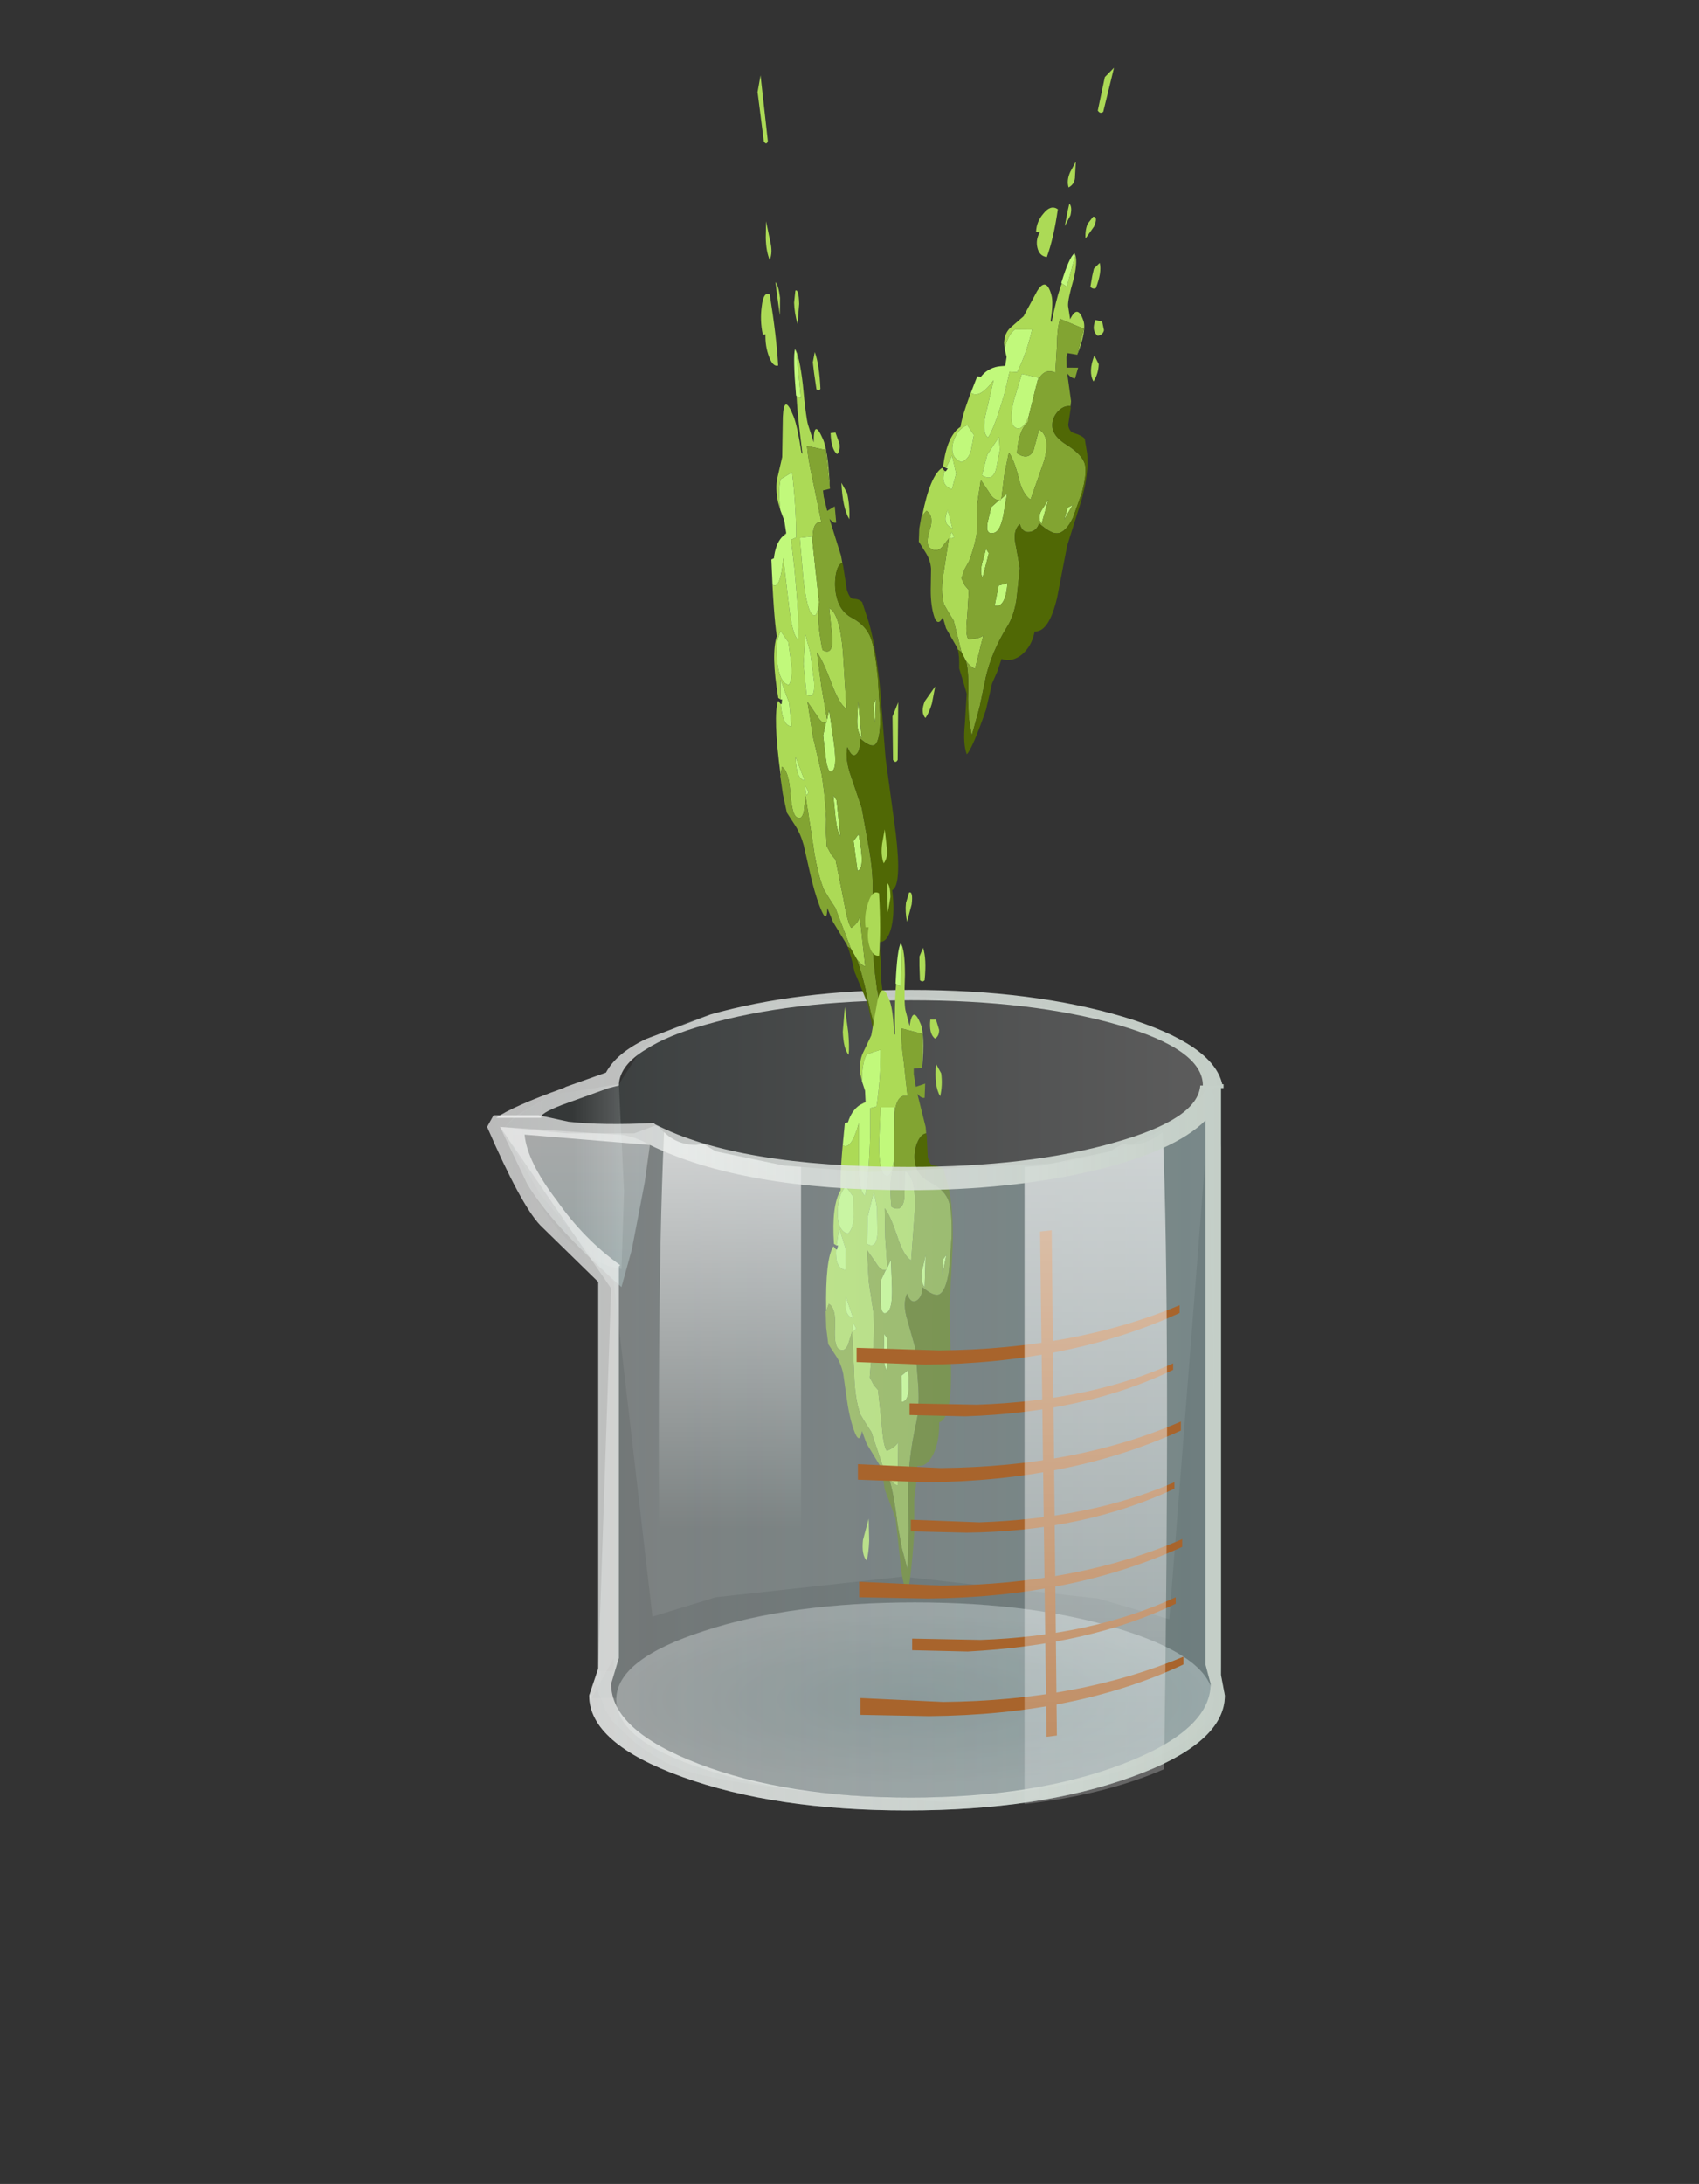 <?xml version="1.0" encoding="UTF-8" standalone="no"?>
<svg xmlns:xlink="http://www.w3.org/1999/xlink" height="84.5px" width="65.75px" xmlns="http://www.w3.org/2000/svg">
  <rect width="100%" height="100%" fill="#333333" stroke="none"/>
  <g transform="matrix(1.0, 0.0, 0.0, 1.0, 0.0, 0.0)">
    <use height="31.4" transform="matrix(1.0, 0.0, 0.0, 1.0, 19.2, 38.3)" width="28.15" xlink:href="#shape0"/>
    <use height="56.45" transform="matrix(0.469, 0.108, -0.108, 0.469, 39.829, 1.864)" width="12.25" xlink:href="#shape1"/>
    <use height="56.45" transform="matrix(0.343, -0.041, 0.082, 0.695, 27.031, 3.201)" width="12.25" xlink:href="#shape1"/>
    <use height="56.45" transform="matrix(0.401, 0.0, 0.0, 0.611, 31.953, 27.171)" width="12.25" xlink:href="#shape1"/>
    <use height="28.05" transform="matrix(1.0, 0.0, 0.0, 1.0, 18.8, 42.0)" width="28.6" xlink:href="#shape2"/>
  </g>
  <defs>
    <g id="shape0" transform="matrix(1.0, 0.0, 0.0, 1.0, 14.05, 31.4)">
      <path d="M-11.85 -27.35 L-9.3 -27.75 -9.1 -23.6 -9.2 -20.6 Q-10.65 -20.85 -11.75 -22.25 -12.45 -23.1 -13.2 -24.65 L-13.8 -26.0 -13.25 -26.5 -11.85 -27.35" fill="url(#gradient0)" fill-rule="evenodd" stroke="none"/>
      <path d="M10.3 -6.6 Q6.9 -7.7 2.15 -7.7 -2.55 -7.7 -5.95 -6.6 -9.3 -5.55 -9.4 -4.0 L-10.35 -4.0 -9.5 -5.55 -9.5 -20.1 -8.0 -7.15 -5.55 -7.9 1.7 -8.7 9.25 -7.85 12.0 -7.05 13.5 -26.25 14.0 -5.2 13.9 -3.5 13.6 -3.5 13.7 -3.95 Q13.7 -5.5 10.3 -6.6" fill="url(#gradient1)" fill-rule="evenodd" stroke="none"/>
      <path d="M10.3 -6.6 Q13.7 -5.5 13.7 -3.95 13.7 -2.4 10.3 -1.25 6.9 -0.15 2.15 -0.15 -2.65 -0.15 -6.0 -1.25 -9.4 -2.35 -9.4 -3.95 -9.4 -5.5 -6.0 -6.6 -2.65 -7.7 2.15 -7.7 6.9 -7.7 10.3 -6.6" fill="url(#gradient2)" fill-rule="evenodd" stroke="none"/>
      <path d="M12.2 -29.4 Q13.35 -28.8 13.8 -27.0 L14.0 -25.3 14.0 -5.2 13.9 -3.5 Q13.05 -2.25 11.5 -1.45 8.1 0.35 2.1 -0.05 -4.05 -0.45 -6.6 -1.15 -7.6 -1.45 -8.7 -2.3 L-9.55 -3.1 -9.8 -3.5 -10.1 -4.25 Q-10.35 -5.0 -10.0 -5.05 L-9.5 -5.05 -9.5 -20.1 -12.35 -23.5 -13.8 -26.0 -13.35 -26.5 -11.85 -27.35 -9.3 -27.75 -8.4 -29.15 Q-6.7 -30.6 -2.7 -31.0 L1.95 -31.15 3.85 -31.05 4.4 -31.0 5.15 -30.95 6.5 -30.8 Q10.7 -30.25 12.2 -29.4" fill="url(#gradient3)" fill-rule="evenodd" stroke="none"/>
      <path d="M10.0 -30.05 Q6.7 -31.0 2.0 -31.0 -2.65 -31.0 -5.95 -30.05 -7.4 -29.65 -8.25 -29.1 -9.25 -28.5 -9.3 -27.75 L-9.3 -27.7 -9.5 -27.65 -9.7 -27.6 -11.5 -26.95 Q-12.4 -26.6 -12.3 -26.45 L-14.05 -26.45 Q-13.4 -26.9 -11.45 -27.6 L-11.35 -27.65 -9.8 -28.2 Q-9.4 -28.95 -8.25 -29.5 L-5.75 -30.45 Q-2.4 -31.4 2.0 -31.4 6.75 -31.4 10.25 -30.35 13.7 -29.3 14.05 -27.75 L14.1 -27.75 14.1 -27.6 13.3 -27.6 13.3 -27.7 Q13.3 -29.1 10.0 -30.05" fill="url(#gradient4)" fill-rule="evenodd" stroke="none"/>
    </g>
    <linearGradient gradientTransform="matrix(0.003, 0.0, 0.0, -0.003, -11.45, -24.15)" gradientUnits="userSpaceOnUse" id="gradient0" spreadMethod="pad" x1="-819.2" x2="819.2">
      <stop offset="0.569" stop-color="#000000" stop-opacity="0.2"/>
      <stop offset="1.0" stop-color="#ffffff" stop-opacity="0.2"/>
    </linearGradient>
    <linearGradient gradientTransform="matrix(0.015, 0.0, 0.0, -0.015, 1.8, -14.9)" gradientUnits="userSpaceOnUse" id="gradient1" spreadMethod="pad" x1="-819.2" x2="819.2">
      <stop offset="0.325" stop-color="#000000" stop-opacity="0.349"/>
      <stop offset="0.894" stop-color="#000000" stop-opacity="0.349"/>
    </linearGradient>
    <radialGradient cx="0" cy="0" gradientTransform="matrix(0.014, 0.0, 0.0, -0.004, 2.15, -3.95)" gradientUnits="userSpaceOnUse" id="gradient2" r="819.2" spreadMethod="pad">
      <stop offset="0.0" stop-color="#c7ebed" stop-opacity="0.227"/>
      <stop offset="1.0" stop-color="#ffffff" stop-opacity="0.298"/>
    </radialGradient>
    <linearGradient gradientTransform="matrix(0.014, 0.0, 0.0, -0.014, 1.75, -15.55)" gradientUnits="userSpaceOnUse" id="gradient3" spreadMethod="pad" x1="-819.2" x2="819.2">
      <stop offset="0.0" stop-color="#627475" stop-opacity="0.2"/>
      <stop offset="1.0" stop-color="#ffffff" stop-opacity="0.2"/>
    </linearGradient>
    <linearGradient gradientTransform="matrix(0.018, 0.0, 0.0, -0.018, -0.05, -15.45)" gradientUnits="userSpaceOnUse" id="gradient4" spreadMethod="pad" x1="-819.2" x2="819.2">
      <stop offset="0.0" stop-color="#ffffff" stop-opacity="0.659"/>
      <stop offset="1.0" stop-color="#c3cec6"/>
    </linearGradient>
    <g id="shape1" transform="matrix(1.0, 0.0, 0.0, 1.0, 6.1, 28.2)">
      <path d="M1.95 -16.15 Q2.35 -16.25 2.2 -15.4 L1.75 -14.3 Q1.55 -14.95 1.65 -15.5 L1.95 -16.15 M0.35 -27.3 L0.9 -28.2 0.85 -24.55 Q0.65 -24.3 0.4 -24.55 L0.35 -27.3 M0.7 -10.35 L1.15 -10.2 1.25 -12.75 1.15 -12.95 Q1.55 -12.55 1.55 -10.95 1.45 -9.15 1.6 -8.7 L2.0 -7.7 Q2.3 -9.05 3.05 -7.85 3.5 -7.2 3.2 -5.05 L3.25 -7.2 1.2 -7.55 Q1.15 -6.7 1.45 -5.35 L1.8 -3.25 Q0.8 -3.45 0.55 -2.2 L0.55 -2.55 -0.8 -2.55 -0.95 -0.25 Q-0.95 1.5 -0.4 1.75 0.25 2.05 0.5 0.7 L0.55 1.1 Q-0.05 1.95 0.25 3.75 1.3 4.15 1.5 3.2 L1.55 1.5 Q2.65 1.85 2.5 4.0 L2.15 7.15 Q1.4 6.85 0.8 5.6 0.1 4.25 -0.4 3.85 L-0.35 5.7 -0.15 7.6 -0.2 7.75 -0.3 7.75 Q-0.75 7.85 -1.25 7.3 L-2.1 6.5 -1.95 8.45 -1.5 10.4 Q-1.35 11.5 -1.55 13.05 L-1.75 13.75 -1.85 14.55 -1.45 15.05 -1.05 15.35 -0.7 17.45 Q-0.55 18.9 -0.2 19.2 0.6 19.0 0.9 18.65 L0.85 21.4 Q0.5 21.35 0.0 20.95 L-0.5 20.35 -1.7 18.0 -2.25 17.45 -2.75 16.9 Q-3.3 15.9 -3.35 14.3 L-3.55 11.65 -3.95 12.5 Q-4.3 13.0 -4.85 12.75 -5.3 12.55 -5.2 11.35 -5.1 10.15 -5.8 9.9 L-6.05 10.35 Q-6.15 7.05 -5.35 6.25 L-5.1 6.45 Q-5.2 7.65 -4.2 7.75 L-4.15 6.45 -4.8 5.1 -5.05 6.2 -5.3 6.1 Q-5.55 3.65 -4.65 2.7 -4.75 1.55 -4.25 -1.55 L-4.45 -0.15 Q-3.65 0.2 -2.9 -1.55 L-2.9 0.95 Q-2.95 2.75 -2.3 3.05 -1.95 2.15 -1.8 -0.9 L-1.8 -2.5 -1.2 -2.6 Q-0.8 -4.25 -0.8 -6.2 L-2.15 -5.9 Q-2.6 -5.35 -2.6 -4.2 L-2.75 -4.65 Q-2.9 -5.45 -2.5 -6.0 L-1.7 -7.1 -1.1 -9.3 Q-0.65 -10.65 0.1 -9.25 0.4 -8.7 0.5 -7.2 L0.6 -7.15 Q0.55 -9.0 0.65 -9.95 L0.7 -10.35 M4.45 -6.9 Q3.85 -7.2 4.0 -8.1 L4.55 -8.1 4.85 -7.45 Q4.85 -7.05 4.45 -6.9 M3.0 -10.6 L2.95 -11.5 2.95 -12.1 3.3 -12.65 Q3.65 -11.95 3.45 -10.6 3.25 -10.45 3.0 -10.6 M4.95 -3.25 Q4.35 -3.9 4.55 -5.3 L5.05 -4.7 Q5.2 -3.95 4.95 -3.25 M-1.85 -12.7 Q-2.15 -13.3 -1.95 -13.95 L-2.25 -13.95 Q-2.4 -14.75 -2.0 -15.5 -1.6 -16.35 -0.95 -16.1 -0.75 -13.75 -0.95 -12.15 -1.55 -12.1 -1.85 -12.7 M-0.15 -16.15 L-0.15 -16.75 Q0.15 -16.55 0.15 -15.85 L-0.1 -14.9 -0.15 -16.15 M-0.65 -19.25 L-0.4 -20.15 -0.2 -19.0 Q-0.05 -18.4 -0.5 -18.0 -0.8 -18.5 -0.65 -19.25 M-2.25 -2.9 L-2.3 -2.85 -2.8 -2.7 -2.25 -2.9 M-3.45 3.1 L-4.15 2.45 Q-4.9 2.95 -4.95 4.1 -4.95 5.3 -3.95 5.45 -3.45 5.15 -3.4 4.4 L-3.45 3.1 M-1.15 3.8 L-1.45 2.8 -2.05 4.4 -2.1 6.1 Q-1.2 6.45 -1.1 5.45 L-1.15 3.8 M-3.45 11.1 Q-3.6 11.9 -3.15 11.45 L-3.45 11.1 M-4.15 9.45 Q-4.4 10.65 -3.45 10.8 L-4.15 9.45 M-1.9 24.9 Q-1.95 25.7 -2.15 26.15 -2.65 25.8 -2.5 24.85 L-1.95 23.5 -1.9 24.9" fill="#acda56" fill-rule="evenodd" stroke="none"/>
      <path d="M1.15 -12.95 L1.25 -12.75 1.15 -10.2 0.7 -10.35 0.65 -10.4 Q0.8 -12.55 1.15 -12.95 M-2.6 -4.2 Q-2.6 -5.35 -2.15 -5.9 L-0.8 -6.2 Q-0.8 -4.25 -1.2 -2.6 L-1.8 -2.5 -1.8 -0.9 Q-1.95 2.15 -2.3 3.05 -2.95 2.75 -2.9 0.95 L-2.9 -1.55 Q-3.65 0.2 -4.45 -0.15 L-4.25 -1.55 -3.95 -1.6 Q-3.6 -2.35 -2.8 -2.7 L-2.3 -2.85 -2.25 -2.9 -2.3 -3.6 -2.4 -3.8 -2.6 -4.2 M-5.05 6.2 L-4.8 5.1 -4.15 6.45 -4.2 7.75 Q-5.2 7.65 -5.1 6.45 L-5.0 6.45 -4.9 6.2 -5.05 6.2 M-0.3 7.75 L-0.2 7.75 -0.15 7.6 0.2 7.1 0.3 8.85 Q0.35 10.15 -0.1 10.4 -0.75 10.75 -0.8 9.75 L-0.8 8.45 -0.3 7.75 M0.5 0.7 Q0.25 2.05 -0.4 1.75 -0.95 1.5 -0.95 -0.25 L-0.8 -2.55 0.55 -2.55 0.55 -2.2 0.5 0.7 M3.55 6.8 L3.45 8.85 Q3.0 8.45 3.2 7.8 L3.55 6.8 M5.2 7.1 L5.55 6.8 5.15 8.1 5.2 7.1 M1.85 14.1 Q2.15 16.1 1.25 16.1 L1.2 14.45 1.85 14.1 M-1.15 3.8 L-1.1 5.45 Q-1.2 6.45 -2.1 6.1 L-2.05 4.4 -1.45 2.8 -1.15 3.8 M-3.45 3.1 L-3.4 4.4 Q-3.45 5.15 -3.95 5.45 -4.95 5.3 -4.95 4.1 -4.9 2.95 -4.15 2.45 L-3.45 3.1 M-4.15 9.45 L-3.45 10.8 Q-4.4 10.65 -4.15 9.45 M-3.45 11.1 L-3.15 11.45 Q-3.6 11.9 -3.45 11.1 M-0.15 12.1 L-0.2 14.1 Q-0.5 13.85 -0.5 13.05 L-0.45 11.8 -0.15 12.1" fill="#c1f97b" fill-rule="evenodd" stroke="none"/>
      <path d="M-6.05 10.35 L-5.8 9.9 Q-5.1 10.15 -5.2 11.35 -5.3 12.55 -4.85 12.75 -4.3 13.0 -3.95 12.5 L-3.55 11.65 -3.35 14.3 Q-3.3 15.9 -2.75 16.9 L-2.25 17.45 -1.7 18.0 -0.5 20.35 -0.85 20.2 -0.9 20.1 -2.15 18.75 -2.6 17.95 Q-2.85 18.9 -3.4 17.85 -3.85 17.0 -4.1 15.75 L-4.4 14.35 Q-4.6 13.7 -5.1 13.2 L-5.85 12.45 -6.05 11.4 -6.1 10.35 -6.05 10.35 M0.0 20.95 Q0.5 21.35 0.85 21.4 L0.9 18.65 Q0.6 19.0 -0.2 19.2 -0.55 18.9 -0.7 17.45 L-1.05 15.35 -1.45 15.05 -1.85 14.55 -1.75 13.75 -1.55 13.05 Q-1.35 11.5 -1.5 10.4 L-1.95 8.45 -2.1 6.5 -1.25 7.3 Q-0.75 7.85 -0.3 7.75 L-0.8 8.45 -0.8 9.75 Q-0.75 10.75 -0.1 10.4 0.35 10.15 0.3 8.85 L0.2 7.1 -0.15 7.6 -0.35 5.7 -0.4 3.85 Q0.1 4.25 0.8 5.6 1.4 6.85 2.15 7.15 L2.5 4.0 Q2.65 1.85 1.55 1.5 L1.5 3.2 Q1.3 4.15 0.25 3.75 -0.05 1.95 0.55 1.1 L0.5 0.7 0.55 -2.2 Q0.8 -3.45 1.8 -3.25 L1.45 -5.35 Q1.15 -6.7 1.2 -7.55 L3.25 -7.2 3.2 -5.05 2.4 -5.0 2.4 -4.65 2.6 -3.85 3.5 -4.05 3.45 -3.15 Q3.15 -3.1 2.75 -3.4 L3.55 -1.3 3.6 -0.9 Q3.05 -0.85 2.7 -0.25 2.4 0.3 2.5 0.85 2.65 1.75 4.0 2.2 5.45 2.7 5.8 3.45 6.1 4.1 6.05 5.65 L5.8 7.8 Q5.5 9.1 4.85 9.3 4.35 9.45 3.25 8.85 3.2 9.5 2.65 9.7 2.1 9.9 1.75 9.25 1.3 9.9 1.8 10.95 L2.55 12.7 2.85 15.2 Q2.95 16.6 2.6 17.55 1.85 19.8 1.85 21.85 L1.9 24.3 1.8 26.7 1.25 25.35 0.85 23.9 Q0.45 21.75 0.0 20.95 M1.85 14.1 L1.2 14.45 1.25 16.1 Q2.15 16.1 1.85 14.1 M5.2 7.1 L5.15 8.1 5.55 6.8 5.2 7.1 M3.55 6.8 L3.2 7.8 Q3.0 8.45 3.45 8.85 L3.55 6.8 M-0.15 12.1 L-0.45 11.8 -0.5 13.05 Q-0.5 13.85 -0.2 14.1 L-0.15 12.1" fill="#82a432" fill-rule="evenodd" stroke="none"/>
      <path d="M-0.5 20.35 L0.0 20.95 Q0.45 21.75 0.85 23.9 L1.25 25.35 1.8 26.7 1.9 24.3 1.85 21.85 Q1.85 19.8 2.6 17.55 2.95 16.6 2.85 15.2 L2.55 12.7 1.8 10.95 Q1.3 9.9 1.75 9.25 2.1 9.9 2.65 9.7 3.2 9.5 3.25 8.85 4.35 9.45 4.85 9.3 5.5 9.1 5.8 7.8 L6.05 5.65 Q6.1 4.1 5.8 3.45 5.45 2.7 4.0 2.2 2.65 1.75 2.5 0.85 2.4 0.3 2.7 -0.25 3.05 -0.85 3.6 -0.9 L3.65 -0.75 3.75 0.6 Q3.95 1.15 4.4 1.15 5.05 1.2 5.3 1.4 L5.75 2.5 Q6.25 3.95 6.15 6.3 L5.85 10.1 6.0 14.3 Q6.0 17.2 4.85 17.4 4.9 18.55 4.3 19.4 3.65 20.25 2.75 20.15 L2.65 21.2 2.45 22.25 2.45 24.4 Q2.1 27.65 1.75 28.25 1.25 27.5 1.05 25.9 L0.65 23.5 0.15 22.6 -0.4 21.65 Q-0.6 20.65 -0.85 20.2 L-0.5 20.35" fill="#506805" fill-rule="evenodd" stroke="none"/>
    </g>
    <g id="shape2" transform="matrix(1.0, 0.0, 0.0, 1.0, 14.3, 28.05)">
      <path d="M14.15 -5.2 L14.3 -4.45 Q14.3 -2.6 10.7 -1.3 7.1 0.0 2.0 0.0 -3.1 0.0 -6.7 -1.3 -10.3 -2.6 -10.3 -4.45 L-9.95 -5.45 -9.45 -20.2 -13.75 -26.45 -11.15 -26.2 -8.55 -26.2 -7.75 -26.5 -7.6 -26.45 Q-7.05 -25.75 -6.15 -25.75 L-5.9 -25.8 -5.4 -25.5 -2.75 -24.95 0.5 -24.7 7.85 -25.05 Q12.25 -25.75 13.65 -28.0 L14.15 -28.0 14.15 -5.2" fill="url(#gradient5)" fill-rule="evenodd" stroke="none"/>
      <path d="M7.6 -22.45 L7.8 -2.9 7.4 -2.85 7.15 -22.4 7.6 -22.45" fill="#a8642c" fill-rule="evenodd" stroke="none"/>
      <path d="M0.05 -17.35 L0.05 -17.9 3.25 -17.8 Q8.5 -17.85 12.55 -19.55 L12.55 -19.25 Q8.3 -17.3 2.7 -17.25 L0.05 -17.35" fill="#a8642c" fill-rule="evenodd" stroke="none"/>
      <path d="M0.1 -12.8 L0.1 -13.4 3.3 -13.25 Q8.6 -13.3 12.6 -15.05 L12.6 -14.7 Q8.35 -12.75 2.75 -12.7 L0.1 -12.8" fill="#a8642c" fill-rule="evenodd" stroke="none"/>
      <path d="M4.25 -15.25 L2.1 -15.3 2.1 -15.75 4.7 -15.7 Q9.1 -15.85 12.3 -17.3 L12.3 -17.05 Q8.9 -15.4 4.25 -15.25" fill="#a8642c" fill-rule="evenodd" stroke="none"/>
      <path d="M0.15 -8.25 L0.15 -8.85 3.35 -8.7 Q8.65 -8.75 12.65 -10.5 L12.65 -10.2 Q8.4 -8.25 2.8 -8.2 L0.15 -8.25" fill="#a8642c" fill-rule="evenodd" stroke="none"/>
      <path d="M2.15 -11.25 L4.8 -11.15 Q9.15 -11.3 12.35 -12.7 L12.35 -12.45 Q8.85 -10.8 4.3 -10.75 L2.15 -10.8 2.15 -11.25" fill="#a8642c" fill-rule="evenodd" stroke="none"/>
      <path d="M0.2 -3.7 L0.2 -4.35 3.4 -4.2 Q8.65 -4.25 12.7 -5.95 L12.7 -5.65 Q8.55 -3.7 2.85 -3.65 L0.2 -3.7" fill="#a8642c" fill-rule="evenodd" stroke="none"/>
      <path d="M2.2 -6.65 L4.85 -6.6 Q9.15 -6.75 12.4 -8.25 L12.4 -8.0 Q9.1 -6.4 4.35 -6.15 L2.2 -6.2 2.2 -6.65" fill="#a8642c" fill-rule="evenodd" stroke="none"/>
      <path d="M-2.75 -24.95 L-2.1 -24.9 -2.1 -0.25 Q-5.2 -0.6 -7.5 -1.6 -7.75 -18.85 -7.4 -26.25 -6.9 -25.75 -6.15 -25.75 L-5.9 -25.8 -5.4 -25.5 -2.75 -24.95" fill="url(#gradient6)" fill-rule="evenodd" stroke="none"/>
      <path d="M10.6 -25.75 Q11.3 -25.75 11.9 -26.25 12.2 -18.75 11.95 -1.6 9.65 -0.6 6.55 -0.25 L6.55 -24.9 7.2 -24.95 9.85 -25.5 10.35 -25.8 10.6 -25.75" fill="url(#gradient7)" fill-rule="evenodd" stroke="none"/>
      <path d="M-12.7 -24.25 L-13.75 -26.45 -9.25 -26.15 Q-8.65 -26.15 -7.95 -25.75 L-8.15 -24.3 -8.65 -21.7 -9.05 -20.25 Q-11.8 -22.7 -12.7 -24.25" fill="url(#gradient8)" fill-rule="evenodd" stroke="none"/>
      <path d="M10.35 -1.8 Q13.75 -3.1 13.75 -4.9 L13.55 -5.65 13.55 -26.7 Q12.35 -25.5 9.2 -24.75 6.0 -24.0 2.05 -24.0 -4.35 -24.0 -7.95 -25.75 L-12.8 -26.15 Q-12.7 -25.1 -11.55 -23.6 -10.5 -22.1 -9.1 -21.1 L-9.15 -21.05 -9.15 -5.9 -9.45 -4.9 Q-9.45 -3.1 -6.05 -1.8 -2.65 -0.5 2.15 -0.5 6.95 -0.5 10.35 -1.8 M13.35 -28.05 L14.15 -28.05 14.15 -5.25 14.3 -4.45 Q14.3 -2.6 10.7 -1.3 7.1 0.0 2.0 0.0 -3.1 0.0 -6.7 -1.3 -10.3 -2.6 -10.3 -4.45 L-9.95 -5.5 -9.95 -20.45 -12.2 -22.65 Q-12.95 -23.45 -14.25 -26.45 L-14.0 -26.9 -12.25 -26.9 -11.1 -26.65 Q-9.8 -26.5 -7.8 -26.6 L-7.75 -26.55 Q-4.55 -24.9 2.05 -24.9 6.75 -24.9 10.05 -25.85 13.25 -26.75 13.35 -28.05" fill="url(#gradient9)" fill-rule="evenodd" stroke="none"/>
    </g>
    <linearGradient gradientTransform="matrix(0.017, 0.0, 0.0, -0.017, 0.3, -14.0)" gradientUnits="userSpaceOnUse" id="gradient5" spreadMethod="pad" x1="-819.2" x2="819.2">
      <stop offset="0.0" stop-color="#ffffff" stop-opacity="0.349"/>
      <stop offset="1.0" stop-color="#abd9db" stop-opacity="0.349"/>
    </linearGradient>
    <linearGradient gradientTransform="matrix(0.0, 0.009, 0.009, 0.0, -4.85, -18.25)" gradientUnits="userSpaceOnUse" id="gradient6" spreadMethod="pad" x1="-819.2" x2="819.2">
      <stop offset="0.0" stop-color="#ffffff" stop-opacity="0.639"/>
      <stop offset="1.0" stop-color="#ffffff" stop-opacity="0.0"/>
    </linearGradient>
    <linearGradient gradientTransform="matrix(0.0, 0.025, 0.025, 0.0, 9.3, -5.95)" gradientUnits="userSpaceOnUse" id="gradient7" spreadMethod="pad" x1="-819.2" x2="819.2">
      <stop offset="0.0" stop-color="#ffffff" stop-opacity="0.639"/>
      <stop offset="1.0" stop-color="#ffffff" stop-opacity="0.0"/>
    </linearGradient>
    <linearGradient gradientTransform="matrix(0.0, 0.006, 0.006, 0.0, -10.85, -21.6)" gradientUnits="userSpaceOnUse" id="gradient8" spreadMethod="pad" x1="-819.2" x2="819.2">
      <stop offset="0.0" stop-color="#ffffff" stop-opacity="0.349"/>
      <stop offset="1.0" stop-color="#abd9db" stop-opacity="0.349"/>
    </linearGradient>
    <linearGradient gradientTransform="matrix(0.018, 0.0, 0.0, -0.018, 0.0, -15.9)" gradientUnits="userSpaceOnUse" id="gradient9" spreadMethod="pad" x1="-819.2" x2="819.2">
      <stop offset="0.0" stop-color="#ffffff" stop-opacity="0.659"/>
      <stop offset="1.0" stop-color="#c3cec6"/>
    </linearGradient>
  </defs>
</svg>
